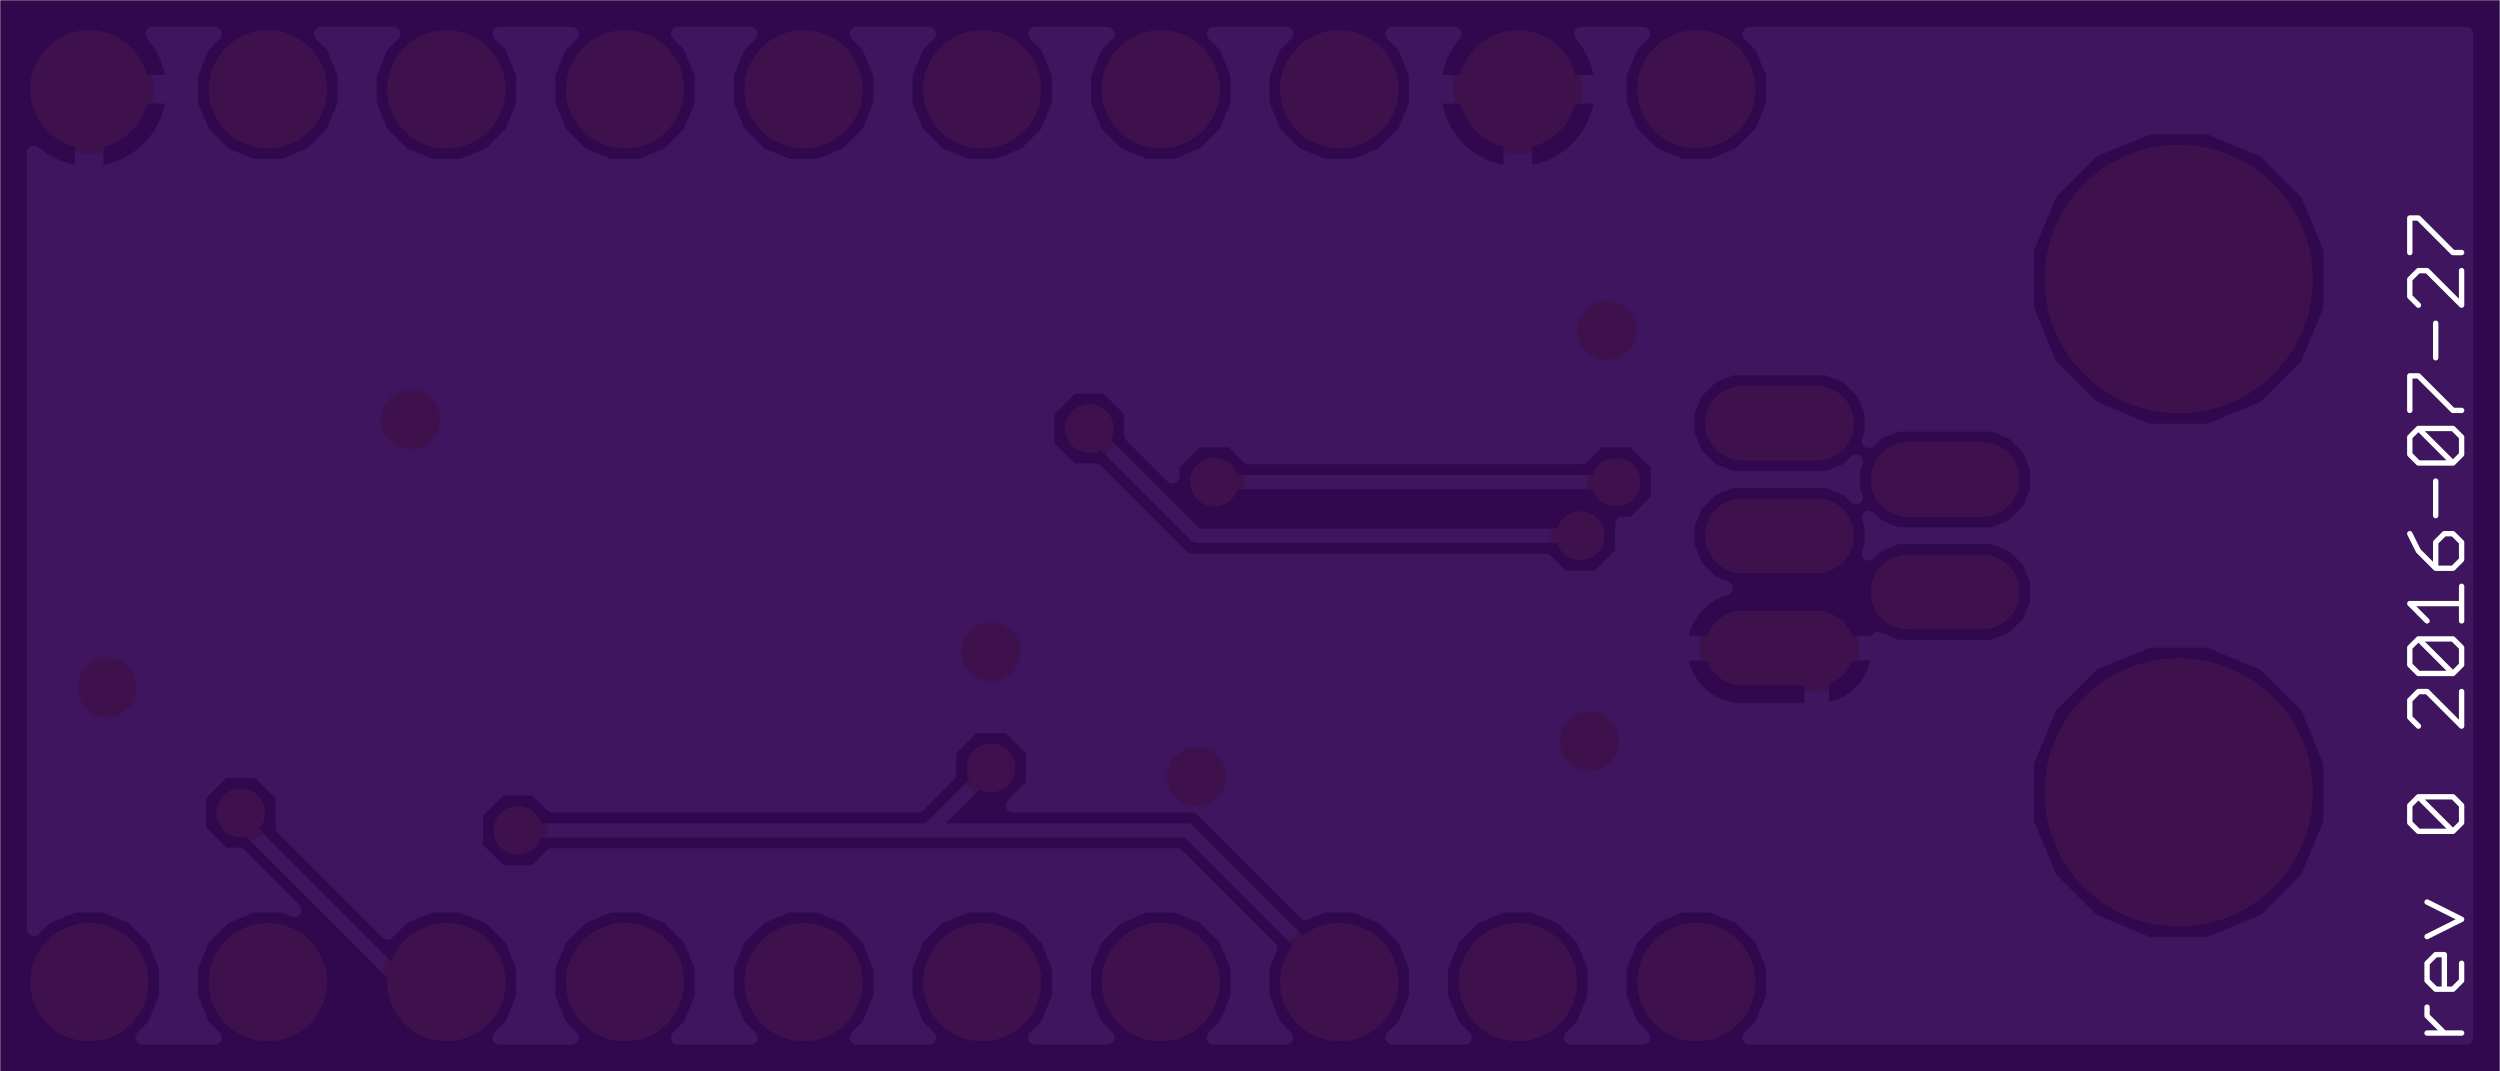 <svg id="pcb-stackup_bottom" version="1.1" xmlns:xlink="http://www.w3.org/1999/xlink" stroke-linecap="round" stroke-linejoin="round" stroke-width="0" fill-rule="evenodd" clip-rule="evenodd" viewBox="514 614 1400 600" width="1.4in" height="0.6in" xmlns="http://www.w3.org/2000/svg"><defs><style>.pcb-stackup_fr4 {color: #4D542C;}
.pcb-stackup_cu {color: lightgrey;}
.pcb-stackup_cf {color: goldenrod;}
.pcb-stackup_sm {color: #2E0051; opacity: 0.9;}
.pcb-stackup_ss {color: white;}
.pcb-stackup_sp {color: #000000; opacity: 0;}
.pcb-stackup_out {color: black;}</style><circle cx="0" cy="0" r="75" id="P8iifzFJ73Ld_pad-10"/><circle cx="0" cy="0" r="33" id="P8iifzFJ73Ld_pad-12"/><circle cx="0" cy="0" r="13.5" id="P8iifzFJ73Ld_pad-14"/><circle cx="0" cy="0" r="75" id="P8iifzFJ73Ld_pad-10"/><circle cx="0" cy="0" r="33" id="P8iifzFJ73Ld_pad-12"/><circle cx="0" cy="0" r="13.5" id="P8iifzFJ73Ld_pad-14"/><circle cx="0" cy="0" r="75" id="P8iifzFJ73Ld_pad-10"/><circle cx="0" cy="0" r="33" id="P8iifzFJ73Ld_pad-12"/><circle cx="0" cy="0" r="13.5" id="P8iifzFJ73Ld_pad-14"/><circle cx="0" cy="0" r="75" id="P8iifzFJ73Ld_pad-10"/><circle cx="0" cy="0" r="33" id="P8iifzFJ73Ld_pad-12"/><circle cx="0" cy="0" r="13.5" id="P8iifzFJ73Ld_pad-14"/><circle cx="0" cy="0" r="78" id="Fdg9KtsqIiXk_pad-10"/><circle cx="0" cy="0" r="36" id="Fdg9KtsqIiXk_pad-12"/><circle cx="0" cy="0" r="16.5" id="Fdg9KtsqIiXk_pad-13"/><circle cx="0" cy="0" r="75" id="P8iifzFJ73Ld_pad-10"/><circle cx="0" cy="0" r="33" id="P8iifzFJ73Ld_pad-12"/><circle cx="0" cy="0" r="13.5" id="P8iifzFJ73Ld_pad-14"/><circle cx="0" cy="0" r="75" id="P8iifzFJ73Ld_pad-10"/><circle cx="0" cy="0" r="33" id="P8iifzFJ73Ld_pad-12"/><circle cx="0" cy="0" r="13.5" id="P8iifzFJ73Ld_pad-14"/><circle cx="0" cy="0" r="75" id="P8iifzFJ73Ld_pad-10"/><circle cx="0" cy="0" r="33" id="P8iifzFJ73Ld_pad-12"/><circle cx="0" cy="0" r="13.5" id="P8iifzFJ73Ld_pad-14"/><circle cx="0" cy="0" r="75" id="P8iifzFJ73Ld_pad-10"/><circle cx="0" cy="0" r="33" id="P8iifzFJ73Ld_pad-12"/><circle cx="0" cy="0" r="13.5" id="P8iifzFJ73Ld_pad-14"/><circle cx="0" cy="0" r="78" id="Fdg9KtsqIiXk_pad-10"/><circle cx="0" cy="0" r="36" id="Fdg9KtsqIiXk_pad-12"/><circle cx="0" cy="0" r="16.5" id="Fdg9KtsqIiXk_pad-13"/><circle cx="0" cy="0" r="6.5" id="gq-mkxfxlJYs_pad-1"/><circle cx="0" cy="0" r="13.8" id="gq-mkxfxlJYs_pad-2"/><circle cx="0" cy="0" r="19.7" id="gq-mkxfxlJYs_pad-3"/><circle cx="0" cy="0" r="39.35" id="gq-mkxfxlJYs_pad-4"/><circle cx="0" cy="0" r="75" id="P8iifzFJ73Ld_pad-10"/><circle cx="0" cy="0" r="33" id="P8iifzFJ73Ld_pad-12"/><circle cx="0" cy="0" r="13.5" id="P8iifzFJ73Ld_pad-14"/><circle cx="0" cy="0" r="75" id="P8iifzFJ73Ld_pad-10"/><circle cx="0" cy="0" r="33" id="P8iifzFJ73Ld_pad-12"/><circle cx="0" cy="0" r="13.5" id="P8iifzFJ73Ld_pad-14"/><circle cx="0" cy="0" r="75" id="P8iifzFJ73Ld_pad-10"/><circle cx="0" cy="0" r="33" id="P8iifzFJ73Ld_pad-12"/><circle cx="0" cy="0" r="13.5" id="P8iifzFJ73Ld_pad-14"/><circle cx="0" cy="0" r="75" id="P8iifzFJ73Ld_pad-10"/><circle cx="0" cy="0" r="33" id="P8iifzFJ73Ld_pad-12"/><circle cx="0" cy="0" r="13.5" id="P8iifzFJ73Ld_pad-14"/><circle cx="0" cy="0" r="78" id="Fdg9KtsqIiXk_pad-10"/><circle cx="0" cy="0" r="36" id="Fdg9KtsqIiXk_pad-12"/><circle cx="0" cy="0" r="16.5" id="Fdg9KtsqIiXk_pad-13"/><circle cx="0" cy="0" r="75" id="P8iifzFJ73Ld_pad-10"/><circle cx="0" cy="0" r="33" id="P8iifzFJ73Ld_pad-12"/><circle cx="0" cy="0" r="13.5" id="P8iifzFJ73Ld_pad-14"/><circle cx="0" cy="0" r="75" id="P8iifzFJ73Ld_pad-10"/><circle cx="0" cy="0" r="33" id="P8iifzFJ73Ld_pad-12"/><circle cx="0" cy="0" r="13.5" id="P8iifzFJ73Ld_pad-14"/><circle cx="0" cy="0" r="75" id="P8iifzFJ73Ld_pad-10"/><circle cx="0" cy="0" r="33" id="P8iifzFJ73Ld_pad-12"/><circle cx="0" cy="0" r="13.5" id="P8iifzFJ73Ld_pad-14"/><circle cx="0" cy="0" r="75" id="P8iifzFJ73Ld_pad-10"/><circle cx="0" cy="0" r="33" id="P8iifzFJ73Ld_pad-12"/><circle cx="0" cy="0" r="13.5" id="P8iifzFJ73Ld_pad-14"/><circle cx="0" cy="0" r="78" id="Fdg9KtsqIiXk_pad-10"/><circle cx="0" cy="0" r="36" id="Fdg9KtsqIiXk_pad-12"/><circle cx="0" cy="0" r="16.5" id="Fdg9KtsqIiXk_pad-13"/><circle cx="0" cy="0" r="6.5" id="gq-mkxfxlJYs_pad-1"/><circle cx="0" cy="0" r="13.8" id="gq-mkxfxlJYs_pad-2"/><circle cx="0" cy="0" r="19.7" id="gq-mkxfxlJYs_pad-3"/><circle cx="0" cy="0" r="39.35" id="gq-mkxfxlJYs_pad-4"/><g id="pcb-stackup_bottom_sp" transform="scale(0.039,0.039)"/><g id="pcb-stackup_bottom_cu"><use xlink:href="#P8iifzFJ73Ld_pad-10" x="693.92" y="770.3"/><use xlink:href="#P8iifzFJ73Ld_pad-10" x="693.92" y="1057.7"/><path d="M 803.94 945.5 845.5 945.5 M 896.68 976.99 938.24 976.99 M 938.24 914 896.68 914 M 845.5 882.5 803.94 882.5 M 896.68 851.01 938.24 851.01" fill="none" stroke-width="41.56"/><use xlink:href="#P8iifzFJ73Ld_pad-12" x="964" y="664"/><use xlink:href="#P8iifzFJ73Ld_pad-12" x="1064" y="664"/><use xlink:href="#P8iifzFJ73Ld_pad-12" x="1164" y="664"/><use xlink:href="#P8iifzFJ73Ld_pad-12" x="1264" y="664"/><use xlink:href="#P8iifzFJ73Ld_pad-12" x="1364" y="664"/><use xlink:href="#P8iifzFJ73Ld_pad-12" x="1464" y="664"/><use xlink:href="#P8iifzFJ73Ld_pad-12" x="1564" y="664"/><use xlink:href="#P8iifzFJ73Ld_pad-12" x="1664" y="664"/><use xlink:href="#P8iifzFJ73Ld_pad-12" x="1764" y="664"/><use xlink:href="#P8iifzFJ73Ld_pad-12" x="1864" y="664"/><use xlink:href="#P8iifzFJ73Ld_pad-12" x="1864" y="1164"/><use xlink:href="#P8iifzFJ73Ld_pad-12" x="1764" y="1164"/><use xlink:href="#P8iifzFJ73Ld_pad-12" x="1664" y="1164"/><use xlink:href="#P8iifzFJ73Ld_pad-12" x="1564" y="1164"/><use xlink:href="#P8iifzFJ73Ld_pad-12" x="1464" y="1164"/><use xlink:href="#P8iifzFJ73Ld_pad-12" x="1364" y="1164"/><use xlink:href="#P8iifzFJ73Ld_pad-12" x="1264" y="1164"/><use xlink:href="#P8iifzFJ73Ld_pad-12" x="1164" y="1164"/><use xlink:href="#P8iifzFJ73Ld_pad-12" x="1064" y="1164"/><use xlink:href="#P8iifzFJ73Ld_pad-12" x="964" y="1164"/><path d="M 533 1195 533 633 934.19 633 927.55 639.64 921 655.45 921 672.55 927.55 688.36 939.64 700.45 955.45 707 972.55 707 988.36 700.45 1000.45 688.36 1007 672.55 1007 655.45 1000.45 639.64 993.81 633 1034.19 633 1027.55 639.64 1021 655.45 1021 672.55 1027.55 688.36 1039.64 700.45 1055.45 707 1072.55 707 1088.36 700.45 1100.45 688.36 1107 672.55 1107 655.45 1100.45 639.64 1093.81 633 1134.19 633 1127.55 639.64 1121 655.45 1121 672.55 1127.55 688.36 1139.64 700.45 1155.45 707 1172.55 707 1182.91 702.71 1235 754.8 1243.2 763 1346.77 763 1335.5 774.27 1335.5 793.73 1349.27 807.5 1368.73 807.5 1382.5 793.73 1382.5 780.3 1399.8 763 1604.77 763 1614.27 772.5 1633.73 772.5 1647.5 758.73 1647.5 739.27 1633.73 725.5 1614.27 725.5 1604.77 735 1254.8 735 1202.71 682.91 1207 672.55 1207 655.45 1200.45 639.64 1193.81 633 1234.19 633 1227.55 639.64 1221 655.45 1221 672.55 1227.55 688.36 1239.64 700.45 1255.45 707 1272.55 707 1288.36 700.45 1300.45 688.36 1307 672.55 1307 655.45 1300.45 639.64 1293.81 633 1334.19 633 1327.55 639.64 1321 655.45 1321 672.55 1327.55 688.36 1339.64 700.45 1355.45 707 1372.55 707 1388.36 700.45 1400.45 688.36 1407 672.55 1407 655.45 1400.45 639.64 1393.81 633 1434.19 633 1427.55 639.64 1421 655.45 1421 672.55 1427.55 688.36 1439.64 700.45 1455.45 707 1472.55 707 1488.36 700.45 1500.45 688.36 1507 672.55 1507 655.45 1500.45 639.64 1493.81 633 1534.19 633 1527.55 639.64 1521 655.45 1521 672.55 1527.55 688.36 1539.64 700.45 1555.45 707 1572.55 707 1588.36 700.45 1600.45 688.36 1607 672.55 1607 655.45 1600.45 639.64 1593.81 633 1634.19 633 1627.55 639.64 1621 655.45 1621 672.55 1627.55 688.36 1639.64 700.45 1655.45 707 1672.55 707 1688.36 700.45 1697.01 691.8 1755.66 750.46 1755.66 768.58 1769.42 782.34 1788.89 782.34 1802.66 768.58 1802.66 749.11 1788.89 735.34 1780.14 735.34 1749.22 704.42 1755.45 707 1772.55 707 1788.36 700.45 1800.45 688.36 1807 672.55 1807 655.45 1800.45 639.64 1793.81 633 1834.19 633 1827.55 639.64 1821 655.45 1821 672.55 1827.55 688.36 1839.64 700.45 1855.45 707 1872.55 707 1888.36 700.45 1895 693.81 1895 1128.53 1894.62 1128.15 1888.63 1123.8 1882.04 1120.44 1875.01 1118.16 1868 1117.05 1868 1160 1860 1160 1860 1117.05 1852.99 1118.16 1845.96 1120.44 1839.37 1123.8 1833.38 1128.15 1828.15 1133.38 1823.8 1139.37 1820.44 1145.96 1818.16 1152.99 1817.05 1160 1860 1160 1860 1168 1817.05 1168 1818.16 1175.01 1820.44 1182.04 1823.8 1188.63 1828.15 1194.62 1828.53 1195 1793.81 1195 1800.45 1188.36 1807 1172.55 1807 1155.45 1800.45 1139.64 1788.36 1127.55 1772.55 1121 1755.45 1121 1739.64 1127.55 1727.55 1139.64 1721 1155.45 1721 1172.55 1727.55 1188.36 1734.19 1195 1693.81 1195 1700.45 1188.36 1707 1172.55 1707 1155.45 1700.45 1139.64 1688.36 1127.55 1672.55 1121 1655.45 1121 1639.64 1127.55 1627.55 1139.64 1621 1155.45 1621 1172.55 1627.55 1188.36 1634.19 1195 1593.81 1195 1600.45 1188.36 1607 1172.55 1607 1155.45 1600.45 1139.64 1588.36 1127.55 1572.55 1121 1555.45 1121 1539.64 1127.55 1527.55 1139.64 1521 1155.45 1521 1172.55 1527.55 1188.36 1534.19 1195 1493.81 1195 1500.45 1188.36 1507 1172.55 1507 1155.45 1500.45 1139.64 1488.36 1127.55 1472.55 1121 1455.45 1121 1439.64 1127.55 1427.55 1139.64 1421 1155.45 1421 1172.55 1427.55 1188.36 1434.19 1195 1393.81 1195 1400.45 1188.36 1407 1172.55 1407 1155.45 1400.45 1139.64 1388.36 1127.55 1372.55 1121 1355.45 1121 1339.64 1127.55 1327.55 1139.64 1321 1155.45 1321 1172.55 1327.55 1188.36 1334.19 1195 1293.81 1195 1300.45 1188.36 1307 1172.55 1307 1155.45 1300.45 1139.64 1288.36 1127.55 1272.55 1121 1255.45 1121 1239.64 1127.55 1227.55 1139.64 1221 1155.45 1221 1172.55 1227.55 1188.36 1234.19 1195 1193.81 1195 1200.45 1188.36 1207 1172.55 1207 1155.45 1200.45 1139.64 1188.36 1127.55 1172.55 1121 1155.45 1121 1139.64 1127.55 1127.55 1139.64 1121 1155.45 1121 1172.55 1127.55 1188.36 1134.19 1195 1099.47 1195 1099.85 1194.62 1104.2 1188.63 1107.56 1182.04 1109.84 1175.01 1110.95 1168 1068 1168 1068 1160 1110.95 1160 1109.84 1152.99 1107.56 1145.96 1104.2 1139.37 1099.85 1133.38 1094.62 1128.15 1088.63 1123.8 1082.04 1120.44 1075.01 1118.16 1068 1117.05 1068 1160 1060 1160 1060 1117.05 1052.99 1118.16 1045.96 1120.44 1039.37 1123.8 1033.38 1128.15 1028.15 1133.38 1023.8 1139.37 1020.44 1145.96 1018.16 1152.99 1017.05 1160 1060 1160 1060 1168 1017.05 1168 1018.16 1175.01 1020.44 1182.04 1023.8 1188.63 1028.15 1194.62 1028.53 1195 993.81 1195 1000.45 1188.36 1007 1172.55 1007 1155.45 1000.45 1139.64 988.36 1127.55 972.55 1121 955.45 1121 939.64 1127.55 927.55 1139.64 921 1155.45 921 1172.55 927.55 1188.36 934.19 1195 533 1195 M 533 1188.93 928.12 1188.93 M 924.48 1180.94 533 1180.94 M 533 1172.96 921.17 1172.96 M 921 1164.97 533 1164.97 M 533 1156.99 921 1156.99 M 923.67 1149 533 1149 M 533 1141.02 672.95 1141.02 M 677.01 1142.7 645.77 1129.76 621.86 1105.85 608.92 1074.61 608.92 1040.79 621.86 1009.55 645.77 985.64 677.01 972.7 710.83 972.7 742.07 985.64 765.98 1009.55 778.92 1040.79 778.92 1074.61 765.98 1105.85 742.07 1129.76 710.83 1142.7 677.01 1142.7 M 653.67 1133.03 533 1133.03 M 533 1125.05 641.06 1125.05 M 633.07 1117.06 533 1117.06 M 533 1109.08 625.09 1109.08 M 619.89 1101.09 533 1101.09 M 533 1093.11 616.58 1093.11 M 613.28 1085.12 533 1085.12 M 533 1077.14 609.97 1077.14 M 608.92 1069.15 533 1069.15 M 533 1061.17 608.92 1061.17 M 608.92 1053.18 533 1053.18 M 533 1045.2 608.92 1045.2 M 610.41 1037.21 533 1037.21 M 533 1029.23 613.71 1029.23 M 617.02 1021.24 533 1021.24 M 533 1013.26 620.33 1013.26 M 626.14 1005.27 533 1005.27 M 533 997.29 634.13 997.29 M 642.11 989.3 533 989.3 M 533 981.32 656.22 981.32 M 675.49 973.33 533 973.33 M 533 965.34 780.26 965.34 M 777.84 962.93 773.16 951.62 773.16 939.37 777.84 928.06 786.5 919.4 797.81 914.72 851.62 914.72 862.93 919.4 867.49 923.96 865.9 920.12 865.9 907.88 867.49 904.04 862.93 908.6 851.62 913.28 797.81 913.28 786.5 908.6 777.84 899.94 773.16 888.63 773.16 876.38 777.84 865.07 786.5 856.41 797.81 851.72 851.62 851.72 862.23 856.12 861.9 854.43 861.9 853.9 893.79 853.9 893.79 848.12 899.57 848.12 899.57 853.9 973.02 853.9 973.02 854.43 971.68 861.15 969.06 867.48 965.25 873.18 960.41 878.02 954.71 881.83 948.38 884.45 947.67 884.59 955.67 887.91 964.33 896.56 969.02 907.88 969.02 920.12 964.33 931.44 955.67 940.09 944.36 944.78 890.55 944.78 879.24 940.09 874.69 935.54 876.28 939.37 876.28 951.62 874.69 955.45 879.24 950.9 890.55 946.21 944.36 946.21 955.67 950.9 964.33 959.56 969.02 970.87 969.02 983.11 964.33 994.43 955.67 1003.09 944.36 1007.77 890.55 1007.77 879.24 1003.09 870.58 994.43 865.9 983.11 865.9 970.87 867.49 967.03 862.93 971.59 851.62 976.28 797.81 976.28 786.5 971.59 777.84 962.93 M 775.54 957.36 533 957.36 M 533 949.37 773.16 949.37 M 773.16 941.39 533 941.39 M 533 933.4 775.63 933.4 M 780.48 925.42 533 925.42 M 533 917.43 791.25 917.43 M 788.56 909.45 533 909.45 M 533 901.46 779.37 901.46 M 775.17 893.48 533 893.48 M 533 885.49 773.16 885.49 M 773.16 877.51 533 877.51 M 533 869.52 776 869.52 M 781.37 861.54 533 861.54 M 533 853.55 672.8 853.55 M 677.01 855.3 645.77 842.36 621.86 818.45 608.92 787.21 608.92 753.39 621.86 722.15 645.77 698.24 677.01 685.3 710.83 685.3 742.07 698.24 765.98 722.15 778.92 753.39 778.92 787.21 765.98 818.45 742.07 842.36 710.83 855.3 677.01 855.3 M 653.52 845.57 533 845.57 M 533 837.58 641 837.58 M 633.01 829.6 533 829.6 M 533 821.61 625.03 821.61 M 619.87 813.63 533 813.63 M 533 805.64 616.56 805.64 M 613.25 797.66 533 797.66 M 533 789.67 609.94 789.67 M 608.92 781.69 533 781.69 M 533 773.7 608.92 773.7 M 608.92 765.72 533 765.72 M 533 757.73 608.92 757.73 M 610.43 749.75 533 749.75 M 533 741.76 613.74 741.76 M 617.05 733.78 533 733.78 M 533 725.79 620.35 725.79 M 626.21 717.81 533 717.81 M 533 709.82 634.19 709.82 M 642.18 701.84 533 701.84 M 533 693.85 656.37 693.85 M 675.65 685.87 533 685.87 M 533 677.88 923.21 677.88 M 921 669.9 533 669.9 M 533 661.91 921 661.91 M 921.63 653.93 533 653.93 M 533 645.94 924.94 645.94 M 929.23 637.96 533 637.96 M 712.2 685.87 926.51 685.87 M 933.04 693.85 731.47 693.85 M 745.67 701.84 942.98 701.84 M 985.02 701.84 1042.98 701.84 M 1033.04 693.85 994.96 693.85 M 1001.49 685.87 1026.51 685.87 M 1023.21 677.88 1004.79 677.88 M 1007 669.9 1021 669.9 M 1021 661.91 1007 661.91 M 1006.37 653.93 1021.63 653.93 M 1024.94 645.94 1003.06 645.94 M 998.77 637.96 1029.23 637.96 M 1098.77 637.96 1129.23 637.96 M 1124.94 645.94 1103.06 645.94 M 1106.37 653.93 1121.63 653.93 M 1121 661.91 1107 661.91 M 1107 669.9 1121 669.9 M 1123.21 677.88 1104.79 677.88 M 1101.49 685.87 1126.51 685.87 M 1133.04 693.85 1094.96 693.85 M 1085.02 701.84 1142.98 701.84 M 1164 664 1249 749 1394 749 1359 784 M 1382.5 781.69 1768.77 781.69 M 1760.78 773.7 1389.1 773.7 M 1397.08 765.72 1607.48 765.72 M 1624 749 1404 749 1394 749 M 1385.02 701.84 1442.98 701.84 M 1433.04 693.85 1394.96 693.85 M 1401.49 685.87 1426.51 685.87 M 1423.21 677.88 1404.79 677.88 M 1407 669.9 1421 669.9 M 1421 661.91 1407 661.91 M 1406.37 653.93 1421.63 653.93 M 1424.94 645.94 1403.06 645.94 M 1398.77 637.96 1429.23 637.96 M 1498.77 637.96 1529.23 637.96 M 1524.94 645.94 1503.06 645.94 M 1506.37 653.93 1521.63 653.93 M 1521 661.91 1507 661.91 M 1507 669.9 1521 669.9 M 1523.21 677.88 1504.79 677.88 M 1501.49 685.87 1526.51 685.87 M 1533.04 693.85 1494.96 693.85 M 1485.02 701.84 1542.98 701.84 M 1585.02 701.84 1642.98 701.84 M 1633.04 693.85 1594.96 693.85 M 1601.49 685.87 1626.51 685.87 M 1623.21 677.88 1604.79 677.88 M 1607 669.9 1621 669.9 M 1621 661.91 1607 661.91 M 1606.37 653.93 1621.63 653.93 M 1624.94 645.94 1603.06 645.94 M 1598.77 637.96 1629.23 637.96 M 1664 664 1689 664 1779.16 754.16 1779.16 758.84 M 1795.31 741.76 1895 741.76 M 1895 733.78 1778.58 733.78 M 1770.59 725.79 1895 725.79 M 1895 717.81 1762.61 717.81 M 1754.62 709.82 1895 709.82 M 1895 701.84 1885.02 701.84 M 1894.96 693.85 1895 693.85 M 1842.98 701.84 1785.02 701.84 M 1794.96 693.85 1833.04 693.85 M 1826.51 685.87 1801.49 685.87 M 1804.79 677.88 1823.21 677.88 M 1821 669.9 1807 669.9 M 1807 661.91 1821 661.91 M 1821.63 653.93 1806.37 653.93 M 1803.06 645.94 1824.94 645.94 M 1829.23 637.96 1798.77 637.96 M 1715.02 709.82 1229.62 709.82 M 1221.64 701.84 1242.98 701.84 M 1233.04 693.85 1213.65 693.85 M 1205.66 685.87 1226.51 685.87 M 1223.21 677.88 1204.79 677.88 M 1207 669.9 1221 669.9 M 1221 661.91 1207 661.91 M 1206.37 653.93 1221.63 653.93 M 1224.94 645.94 1203.06 645.94 M 1198.77 637.96 1229.23 637.96 M 1298.77 637.96 1329.23 637.96 M 1324.94 645.94 1303.06 645.94 M 1306.37 653.93 1321.63 653.93 M 1321 661.91 1307 661.91 M 1307 669.9 1321 669.9 M 1323.21 677.88 1304.79 677.88 M 1301.49 685.87 1326.51 685.87 M 1333.04 693.85 1294.96 693.85 M 1285.02 701.84 1342.98 701.84 M 1344.05 765.72 778.92 765.72 M 778.92 773.7 1336.06 773.7 M 1335.5 781.69 778.92 781.69 M 777.9 789.67 1335.5 789.67 M 1339.42 797.66 774.59 797.66 M 771.28 805.64 1347.41 805.64 M 1370.59 805.64 1895 805.64 M 1895 797.66 1378.58 797.66 M 1382.5 789.67 1895 789.67 M 1895 781.69 1789.55 781.69 M 1797.53 773.7 1895 773.7 M 1895 765.72 1802.66 765.72 M 1802.66 757.73 1895 757.73 M 1895 749.75 1802.66 749.75 M 1755.66 757.73 1647.5 757.73 M 1647.5 749.75 1754.95 749.75 M 1746.96 741.76 1647.5 741.76 M 1642.01 733.78 1738.98 733.78 M 1730.99 725.79 1634.03 725.79 M 1613.97 725.79 1245.59 725.79 M 1237.61 717.81 1723.01 717.81 M 1707.04 701.84 1685.02 701.84 M 1694.96 693.85 1699.05 693.85 M 1605.99 733.78 1253.58 733.78 M 1229.95 749.75 777.41 749.75 M 778.92 757.73 1237.93 757.73 M 1221.96 741.76 774.1 741.76 M 770.8 733.78 1213.98 733.78 M 1205.99 725.79 767.49 725.79 M 761.64 717.81 1198.01 717.81 M 1190.02 709.82 753.65 709.82 M 767.98 813.63 1895 813.63 M 1895 821.61 956.84 821.61 M 954.71 820.19 960.41 823.99 965.25 828.84 969.06 834.53 971.68 840.86 973.02 847.58 973.02 848.12 899.57 848.12 899.57 816.23 941.66 816.23 948.38 817.56 954.71 820.19 M 965.76 829.6 1895 829.6 M 1895 837.58 970.32 837.58 M 972.61 845.57 1895 845.57 M 1895 853.55 899.57 853.55 M 893.79 853.55 856.03 853.55 M 861.9 848.12 861.9 847.58 863.23 840.86 865.86 834.53 869.66 828.84 874.51 823.99 880.2 820.19 886.53 817.56 893.25 816.23 893.79 816.23 893.79 848.12 861.9 848.12 M 862.3 845.57 734.32 845.57 M 746.85 837.58 864.59 837.58 M 869.15 829.6 754.83 829.6 M 762.82 821.61 878.07 821.61 M 893.79 821.61 899.57 821.61 M 899.57 829.6 893.79 829.6 M 893.79 837.58 899.57 837.58 M 899.57 845.57 893.79 845.57 M 949.85 885.49 1895 885.49 M 1895 877.51 960.92 877.51 M 967.69 869.52 1895 869.52 M 1895 861.54 971.52 861.54 M 961.24 893.48 1016.29 893.48 M 1019.27 890.5 1038.73 890.5 1048.23 900 1249.8 900 1300.3 950.5 1313.73 950.5 1327.5 964.27 1327.5 983.73 1313.73 997.5 1294.27 997.5 1280.5 983.73 1280.5 970.3 1257.5 947.3 1257.5 953.73 1243.73 967.5 1224.27 967.5 1214.77 958 1028.23 958 1018.73 967.5 999.27 967.5 985.5 953.73 985.5 934.27 999.27 920.5 1005.5 920.5 1005.5 904.27 1019.27 890.5 M 1008.3 901.46 966.36 901.46 M 969.02 909.45 1005.5 909.45 M 1005.5 917.43 969.02 917.43 M 966.82 925.42 994.35 925.42 M 986.36 933.4 962.36 933.4 M 952.54 941.39 985.5 941.39 M 985.5 949.37 951.99 949.37 M 962.13 957.36 989.13 957.36 M 997.11 965.34 966.73 965.34 M 969.02 973.33 1280.5 973.33 M 1280.5 981.32 969.02 981.32 M 966.45 989.3 1286.07 989.3 M 1294.05 997.29 961.47 997.29 M 950.4 1005.27 1895 1005.27 M 1895 997.29 1313.95 997.29 M 1321.93 989.3 1895 989.3 M 1895 981.32 1327.5 981.32 M 1327.5 973.33 1895 973.33 M 1895 965.34 1327.5 965.34 M 1320.59 957.36 1895 957.36 M 1895 949.37 1299.17 949.37 M 1291.19 941.39 1895 941.39 M 1895 933.4 1283.2 933.4 M 1275.22 925.42 1895 925.42 M 1895 917.43 1267.23 917.43 M 1259.25 909.45 1895 909.45 M 1895 901.46 1251.26 901.46 M 1244 914 1304 974 M 1275.55 965.34 1245.89 965.34 M 1253.87 957.36 1267.56 957.36 M 1259.58 949.37 1257.5 949.37 M 1234 944 1009 944 M 1020.89 965.34 1222.11 965.34 M 1244 914 1029 914 M 1041.71 893.48 1895 893.48 M 1895 1013.26 767.51 1013.26 M 770.82 1021.24 1895 1021.24 M 1895 1029.23 774.13 1029.23 M 777.44 1037.21 1895 1037.21 M 1895 1045.2 778.92 1045.2 M 778.92 1053.18 1895 1053.18 M 1895 1061.17 778.92 1061.17 M 778.92 1069.15 1895 1069.15 M 1895 1077.14 777.87 1077.14 M 774.57 1085.12 1895 1085.12 M 1895 1093.11 771.26 1093.11 M 767.95 1101.09 1895 1101.09 M 1895 1109.08 762.75 1109.08 M 754.77 1117.06 1059.91 1117.06 M 1060 1117.06 1068 1117.06 M 1068.09 1117.06 1859.91 1117.06 M 1860 1117.06 1868 1117.06 M 1868.09 1117.06 1895 1117.06 M 1895 1125.05 1890.35 1125.05 M 1868 1125.05 1860 1125.05 M 1860 1133.03 1868 1133.03 M 1868 1141.02 1860 1141.02 M 1860 1149 1868 1149 M 1868 1156.99 1860 1156.99 M 1860 1164.97 1807 1164.97 M 1807 1156.99 1817.52 1156.99 M 1819.45 1149 1804.33 1149 M 1801.02 1141.02 1822.96 1141.02 M 1828.5 1133.03 1793.84 1133.03 M 1782.32 1125.05 1837.65 1125.05 M 1817.83 1172.96 1806.83 1172.96 M 1803.52 1180.94 1820.09 1180.94 M 1824.02 1188.93 1799.88 1188.93 M 1728.12 1188.93 1699.88 1188.93 M 1703.52 1180.94 1724.48 1180.94 M 1721.17 1172.96 1706.83 1172.96 M 1707 1164.97 1721 1164.97 M 1721 1156.99 1707 1156.99 M 1704.33 1149 1723.67 1149 M 1726.98 1141.02 1701.02 1141.02 M 1693.84 1133.03 1734.16 1133.03 M 1745.68 1125.05 1682.32 1125.05 M 1645.68 1125.05 1582.32 1125.05 M 1593.84 1133.03 1634.16 1133.03 M 1626.98 1141.02 1601.02 1141.02 M 1604.33 1149 1623.67 1149 M 1621 1156.99 1607 1156.99 M 1607 1164.97 1621 1164.97 M 1621.17 1172.96 1606.83 1172.96 M 1603.52 1180.94 1624.48 1180.94 M 1628.12 1188.93 1599.88 1188.93 M 1528.12 1188.93 1499.88 1188.93 M 1503.52 1180.94 1524.48 1180.94 M 1521.17 1172.96 1506.83 1172.96 M 1507 1164.97 1521 1164.97 M 1521 1156.99 1507 1156.99 M 1504.33 1149 1523.67 1149 M 1526.98 1141.02 1501.02 1141.02 M 1493.84 1133.03 1534.16 1133.03 M 1545.68 1125.05 1482.32 1125.05 M 1445.68 1125.05 1382.32 1125.05 M 1393.84 1133.03 1434.16 1133.03 M 1426.98 1141.02 1401.02 1141.02 M 1404.33 1149 1423.67 1149 M 1421 1156.99 1407 1156.99 M 1407 1164.97 1421 1164.97 M 1421.17 1172.96 1406.83 1172.96 M 1403.52 1180.94 1424.48 1180.94 M 1428.12 1188.93 1399.88 1188.93 M 1328.12 1188.93 1299.88 1188.93 M 1303.52 1180.94 1324.48 1180.94 M 1321.17 1172.96 1306.83 1172.96 M 1307 1164.97 1321 1164.97 M 1321 1156.99 1307 1156.99 M 1304.33 1149 1323.67 1149 M 1326.98 1141.02 1301.02 1141.02 M 1293.84 1133.03 1334.16 1133.03 M 1345.68 1125.05 1282.32 1125.05 M 1245.68 1125.05 1182.32 1125.05 M 1193.84 1133.03 1234.16 1133.03 M 1226.98 1141.02 1201.02 1141.02 M 1204.33 1149 1223.67 1149 M 1221 1156.99 1207 1156.99 M 1207 1164.97 1221 1164.97 M 1221.17 1172.96 1206.83 1172.96 M 1203.52 1180.94 1224.48 1180.94 M 1228.12 1188.93 1199.88 1188.93 M 1128.12 1188.93 1103.98 1188.93 M 1107.91 1180.94 1124.48 1180.94 M 1121.17 1172.96 1110.17 1172.96 M 1121 1164.97 1068 1164.97 M 1068 1156.99 1060 1156.99 M 1060 1164.97 1007 1164.97 M 1007 1156.99 1017.52 1156.99 M 1019.45 1149 1004.33 1149 M 1001.02 1141.02 1022.96 1141.02 M 1028.5 1133.03 993.84 1133.03 M 982.32 1125.05 1037.65 1125.05 M 1060 1125.05 1068 1125.05 M 1068 1133.03 1060 1133.03 M 1060 1141.02 1068 1141.02 M 1068 1149 1060 1149 M 1090.35 1125.05 1145.68 1125.05 M 1134.16 1133.03 1099.5 1133.03 M 1105.04 1141.02 1126.98 1141.02 M 1123.67 1149 1108.55 1149 M 1110.48 1156.99 1121 1156.99 M 1024.02 1188.93 999.88 1188.93 M 1003.52 1180.94 1020.09 1180.94 M 1017.83 1172.96 1006.83 1172.96 M 945.68 1125.05 746.78 1125.05 M 734.17 1133.03 934.16 1133.03 M 926.98 1141.02 714.89 1141.02 M 761.7 1005.27 884.52 1005.27 M 873.44 997.29 753.71 997.29 M 745.73 989.3 868.46 989.3 M 865.9 981.32 731.63 981.32 M 712.35 973.33 790.7 973.33 M 858.73 973.33 865.9 973.33 M 876.28 949.37 882.92 949.37 M 882.37 941.39 876.28 941.39 M 865.9 917.43 858.18 917.43 M 860.88 909.45 865.9 909.45 M 793.4 853.55 715.04 853.55 M 1640.52 765.72 1755.66 765.72" fill="none" stroke-width="8"/><use xlink:href="#P8iifzFJ73Ld_pad-14" x="1779.16" y="758.84"/><use xlink:href="#P8iifzFJ73Ld_pad-14" x="1854" y="829"/><use xlink:href="#P8iifzFJ73Ld_pad-14" x="1684" y="979"/><use xlink:href="#P8iifzFJ73Ld_pad-14" x="1624" y="749"/><use xlink:href="#P8iifzFJ73Ld_pad-14" x="1359" y="784"/><use xlink:href="#P8iifzFJ73Ld_pad-14" x="1359" y="849"/><use xlink:href="#P8iifzFJ73Ld_pad-14" x="1244" y="779"/><use xlink:href="#P8iifzFJ73Ld_pad-14" x="1029" y="914"/><use xlink:href="#P8iifzFJ73Ld_pad-14" x="1009" y="944"/><use xlink:href="#P8iifzFJ73Ld_pad-14" x="1014" y="1029"/><use xlink:href="#P8iifzFJ73Ld_pad-14" x="1234" y="944"/><use xlink:href="#P8iifzFJ73Ld_pad-14" x="1304" y="974"/><use xlink:href="#P8iifzFJ73Ld_pad-14" x="1024" y="799"/></g><g id="pcb-stackup_bottom_ss"><path d="M 535.5 635.5 554.85 635.5 M 554.85 645.17 554.85 650.01 M 554.85 645.17 545.17 635.5 M 545.17 660.05 545.17 679.4 550.01 679.4 554.85 674.57 554.85 664.89 550.01 660.05 540.34 660.05 535.5 664.89 535.5 674.57 M 554.85 689.52 535.5 699.19 554.85 708.87 M 559.69 748.45 540.34 748.45 559.69 767.8 540.34 767.8 535.5 762.96 535.5 753.29 540.34 748.45 M 559.69 748.45 564.52 753.29 564.52 762.96 559.69 767.8 M 559.69 807.38 564.52 812.22 564.52 821.89 559.69 826.73 554.85 826.73 535.5 807.38 535.5 826.73 M 540.34 836.85 559.69 856.2 540.34 856.2 535.5 851.36 535.5 841.68 540.34 836.85 559.69 836.85 564.52 841.68 564.52 851.36 559.69 856.2 M 554.85 866.31 564.52 875.99 535.5 875.99 M 535.5 885.66 535.5 866.31 M 540.34 895.78 535.5 900.61 535.5 910.29 540.34 915.13 545.17 915.13 550.01 910.29 550.01 895.78 540.34 895.78 M 550.01 895.78 559.69 905.45 564.52 915.13 M 550.01 925.24 550.01 944.59 M 540.34 954.71 559.69 974.06 540.34 974.06 535.5 969.22 535.5 959.54 540.34 954.71 559.69 954.71 564.52 959.54 564.52 969.22 559.69 974.06 M 564.52 984.17 564.52 1003.52 559.69 1003.52 540.34 984.17 535.5 984.17 M 550.01 1013.64 550.01 1032.99 M 559.69 1043.1 564.52 1047.94 564.52 1057.61 559.69 1062.45 554.85 1062.45 535.5 1043.1 535.5 1062.45 M 535.5 1072.57 540.34 1072.57 559.69 1091.92 564.52 1091.92 564.52 1072.57" fill="none" stroke-width="3"/></g><g id="pcb-stackup_bottom_sm"><use xlink:href="#Fdg9KtsqIiXk_pad-10" x="693.92" y="770.3"/><use xlink:href="#Fdg9KtsqIiXk_pad-10" x="693.92" y="1057.7"/><path d="M 803.94 945.5 845.5 945.5 M 896.68 976.99 938.24 976.99 M 938.24 914 896.68 914 M 845.5 882.5 803.94 882.5 M 896.68 851.01 938.24 851.01" fill="none" stroke-width="47.56"/><use xlink:href="#Fdg9KtsqIiXk_pad-12" x="964" y="664"/><use xlink:href="#Fdg9KtsqIiXk_pad-12" x="1064" y="664"/><use xlink:href="#Fdg9KtsqIiXk_pad-12" x="1164" y="664"/><use xlink:href="#Fdg9KtsqIiXk_pad-12" x="1264" y="664"/><use xlink:href="#Fdg9KtsqIiXk_pad-12" x="1364" y="664"/><use xlink:href="#Fdg9KtsqIiXk_pad-12" x="1464" y="664"/><use xlink:href="#Fdg9KtsqIiXk_pad-12" x="1564" y="664"/><use xlink:href="#Fdg9KtsqIiXk_pad-12" x="1664" y="664"/><use xlink:href="#Fdg9KtsqIiXk_pad-12" x="1764" y="664"/><use xlink:href="#Fdg9KtsqIiXk_pad-12" x="1864" y="664"/><use xlink:href="#Fdg9KtsqIiXk_pad-12" x="1864" y="1164"/><use xlink:href="#Fdg9KtsqIiXk_pad-12" x="1764" y="1164"/><use xlink:href="#Fdg9KtsqIiXk_pad-12" x="1664" y="1164"/><use xlink:href="#Fdg9KtsqIiXk_pad-12" x="1564" y="1164"/><use xlink:href="#Fdg9KtsqIiXk_pad-12" x="1464" y="1164"/><use xlink:href="#Fdg9KtsqIiXk_pad-12" x="1364" y="1164"/><use xlink:href="#Fdg9KtsqIiXk_pad-12" x="1264" y="1164"/><use xlink:href="#Fdg9KtsqIiXk_pad-12" x="1164" y="1164"/><use xlink:href="#Fdg9KtsqIiXk_pad-12" x="1064" y="1164"/><use xlink:href="#Fdg9KtsqIiXk_pad-12" x="964" y="1164"/><use xlink:href="#Fdg9KtsqIiXk_pad-13" x="1014" y="1029"/><use xlink:href="#Fdg9KtsqIiXk_pad-13" x="1009" y="944"/><use xlink:href="#Fdg9KtsqIiXk_pad-13" x="1029" y="914"/><use xlink:href="#Fdg9KtsqIiXk_pad-13" x="1024" y="799"/><use xlink:href="#Fdg9KtsqIiXk_pad-13" x="1234" y="944"/><use xlink:href="#Fdg9KtsqIiXk_pad-13" x="1304" y="974"/><use xlink:href="#Fdg9KtsqIiXk_pad-13" x="1359" y="849"/><use xlink:href="#Fdg9KtsqIiXk_pad-13" x="1359" y="784"/><use xlink:href="#Fdg9KtsqIiXk_pad-13" x="1244" y="779"/><use xlink:href="#Fdg9KtsqIiXk_pad-13" x="1624" y="749"/><use xlink:href="#Fdg9KtsqIiXk_pad-13" x="1779.16" y="758.84"/><use xlink:href="#Fdg9KtsqIiXk_pad-13" x="1854" y="829"/><use xlink:href="#Fdg9KtsqIiXk_pad-13" x="1684" y="979"/></g><g id="pcb-stackup_bottom_drl1"><use xlink:href="#gq-mkxfxlJYs_pad-1" x="1024" y="799"/><use xlink:href="#gq-mkxfxlJYs_pad-1" x="1029" y="914"/><use xlink:href="#gq-mkxfxlJYs_pad-1" x="1009" y="944"/><use xlink:href="#gq-mkxfxlJYs_pad-1" x="1014" y="1029"/><use xlink:href="#gq-mkxfxlJYs_pad-1" x="1234" y="944"/><use xlink:href="#gq-mkxfxlJYs_pad-1" x="1304" y="974"/><use xlink:href="#gq-mkxfxlJYs_pad-1" x="1359" y="849"/><use xlink:href="#gq-mkxfxlJYs_pad-1" x="1359" y="784"/><use xlink:href="#gq-mkxfxlJYs_pad-1" x="1244" y="779"/><use xlink:href="#gq-mkxfxlJYs_pad-1" x="1624" y="749"/><use xlink:href="#gq-mkxfxlJYs_pad-1" x="1779.2" y="758.8"/><use xlink:href="#gq-mkxfxlJYs_pad-1" x="1854" y="829"/><use xlink:href="#gq-mkxfxlJYs_pad-1" x="1684" y="979"/><use xlink:href="#gq-mkxfxlJYs_pad-2" x="896.7" y="977"/><use xlink:href="#gq-mkxfxlJYs_pad-2" x="845.5" y="945.5"/><use xlink:href="#gq-mkxfxlJYs_pad-2" x="896.7" y="914"/><use xlink:href="#gq-mkxfxlJYs_pad-2" x="845.5" y="882.5"/><use xlink:href="#gq-mkxfxlJYs_pad-2" x="896.7" y="851"/><use xlink:href="#gq-mkxfxlJYs_pad-3" x="964" y="664"/><use xlink:href="#gq-mkxfxlJYs_pad-3" x="1064" y="664"/><use xlink:href="#gq-mkxfxlJYs_pad-3" x="1164" y="664"/><use xlink:href="#gq-mkxfxlJYs_pad-3" x="1264" y="664"/><use xlink:href="#gq-mkxfxlJYs_pad-3" x="1364" y="664"/><use xlink:href="#gq-mkxfxlJYs_pad-3" x="1464" y="664"/><use xlink:href="#gq-mkxfxlJYs_pad-3" x="1564" y="664"/><use xlink:href="#gq-mkxfxlJYs_pad-3" x="1664" y="664"/><use xlink:href="#gq-mkxfxlJYs_pad-3" x="1764" y="664"/><use xlink:href="#gq-mkxfxlJYs_pad-3" x="1864" y="664"/><use xlink:href="#gq-mkxfxlJYs_pad-3" x="1864" y="1164"/><use xlink:href="#gq-mkxfxlJYs_pad-3" x="1764" y="1164"/><use xlink:href="#gq-mkxfxlJYs_pad-3" x="1664" y="1164"/><use xlink:href="#gq-mkxfxlJYs_pad-3" x="1564" y="1164"/><use xlink:href="#gq-mkxfxlJYs_pad-3" x="1464" y="1164"/><use xlink:href="#gq-mkxfxlJYs_pad-3" x="1364" y="1164"/><use xlink:href="#gq-mkxfxlJYs_pad-3" x="1264" y="1164"/><use xlink:href="#gq-mkxfxlJYs_pad-3" x="1164" y="1164"/><use xlink:href="#gq-mkxfxlJYs_pad-3" x="1064" y="1164"/><use xlink:href="#gq-mkxfxlJYs_pad-3" x="964" y="1164"/><use xlink:href="#gq-mkxfxlJYs_pad-4" x="693.9" y="1057.7"/><use xlink:href="#gq-mkxfxlJYs_pad-4" x="693.9" y="770.3"/></g><clipPath id="pcb-stackup_bottom_out"><path d="M 514 614 514 1214 1914 1214 1914 614 514 614" fill="none" stroke-width="0"/></clipPath><mask id="pcb-stackup_bottom_mech-mask"><g fill="#000" stroke="#000"><rect x="514" y="614" width="1400" height="600" fill="#fff"/><use xlink:href="#pcb-stackup_bottom_drl1"/></g></mask><mask id="pcb-stackup_bottom_cf-mask"><g fill="#fff" stroke="#fff"><use xlink:href="#pcb-stackup_bottom_sm"/></g></mask><mask id="pcb-stackup_bottom_sm-mask"><g fill="#000" stroke="#000"><rect x="514" y="614" width="1400" height="600" fill="#fff"/><use xlink:href="#pcb-stackup_bottom_sm"/></g></mask></defs><g transform="translate(0,1828) scale(1,-1)"><g mask="url(#pcb-stackup_bottom_mech-mask)" clip-path="url(#pcb-stackup_bottom_out)" transform="translate(2428,0) scale(-1,1)"><rect x="514" y="614" width="1400" height="600" fill="currentColor" class="pcb-stackup_fr4"/><use xlink:href="#pcb-stackup_bottom_cu" fill="currentColor" stroke="currentColor" class="pcb-stackup_cu"/><use xlink:href="#pcb-stackup_bottom_cu" fill="currentColor" stroke="currentColor" class="pcb-stackup_cf" mask="url(#pcb-stackup_bottom_cf-mask)"/><g mask="url(#pcb-stackup_bottom_sm-mask)"><rect x="514" y="614" width="1400" height="600" fill="currentColor" class="pcb-stackup_sm"/><use xlink:href="#pcb-stackup_bottom_ss" fill="currentColor" stroke="currentColor" class="pcb-stackup_ss"/></g><use xlink:href="#pcb-stackup_bottom_sp" fill="currentColor" stroke="currentColor" class="pcb-stackup_sp"/></g></g></svg>